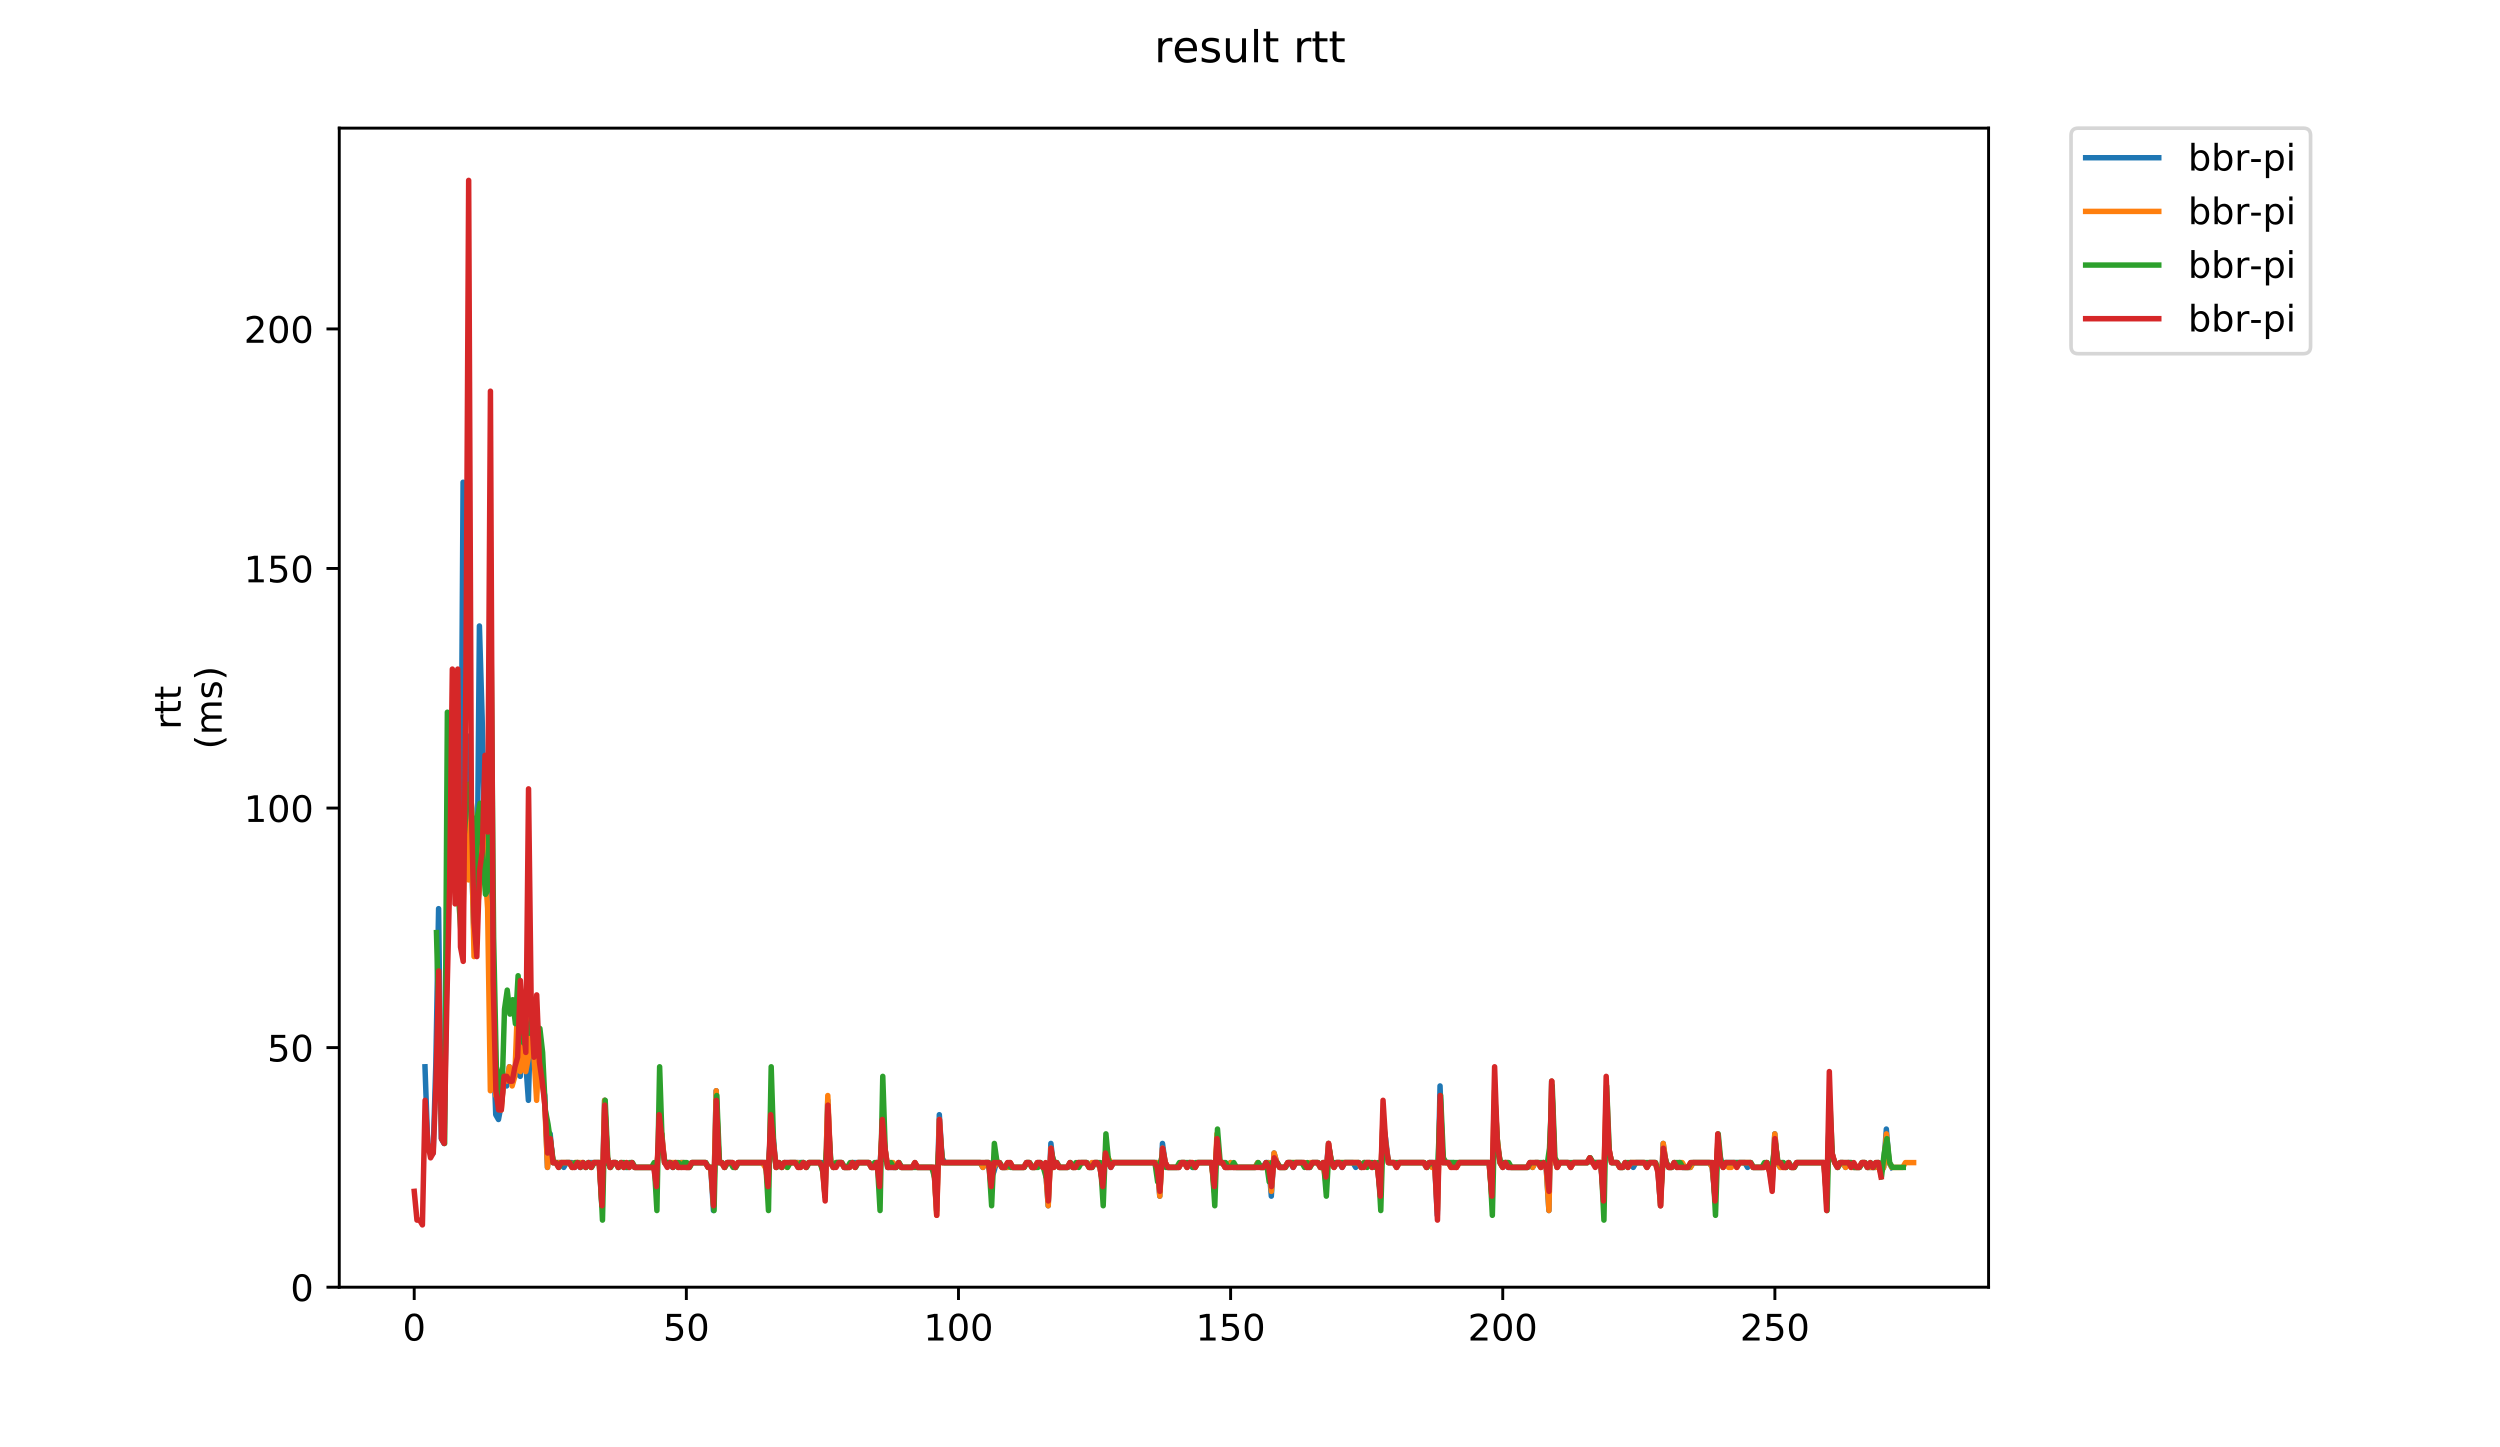 <?xml version="1.0" encoding="utf-8" standalone="no"?>
<!DOCTYPE svg PUBLIC "-//W3C//DTD SVG 1.1//EN"
  "http://www.w3.org/Graphics/SVG/1.1/DTD/svg11.dtd">
<!-- Created with matplotlib (https://matplotlib.org/) -->
<svg height="396pt" version="1.1" viewBox="0 0 684 396" width="684pt" xmlns="http://www.w3.org/2000/svg" xmlns:xlink="http://www.w3.org/1999/xlink">
 <defs>
  <style type="text/css">
*{stroke-linecap:butt;stroke-linejoin:round;}
  </style>
 </defs>
 <g id="figure_1">
  <g id="patch_1">
   <path d="M 0 396 
L 684 396 
L 684 0 
L 0 0 
z
" style="fill:#ffffff;"/>
  </g>
  <g id="axes_1">
   <g id="patch_2">
    <path d="M 92.824 352.174 
L 544.074 352.174 
L 544.074 35.062 
L 92.824 35.062 
z
" style="fill:#ffffff;"/>
   </g>
   <g id="matplotlib.axis_1">
    <g id="xtick_1">
     <g id="line2d_1">
      <defs>
       <path d="M 0 0 
L 0 3.5 
" id="m1fa5f9830e" style="stroke:#000000;stroke-width:0.8;"/>
      </defs>
      <g>
       <use style="stroke:#000000;stroke-width:0.8;" x="113.329" xlink:href="#m1fa5f9830e" y="352.174"/>
      </g>
     </g>
     <g id="text_1">
      <!-- 0 -->
      <defs>
       <path d="M 31.781 66.406 
Q 24.172 66.406 20.328 58.906 
Q 16.5 51.422 16.5 36.375 
Q 16.5 21.391 20.328 13.891 
Q 24.172 6.391 31.781 6.391 
Q 39.453 6.391 43.281 13.891 
Q 47.125 21.391 47.125 36.375 
Q 47.125 51.422 43.281 58.906 
Q 39.453 66.406 31.781 66.406 
z
M 31.781 74.219 
Q 44.047 74.219 50.516 64.516 
Q 56.984 54.828 56.984 36.375 
Q 56.984 17.969 50.516 8.266 
Q 44.047 -1.422 31.781 -1.422 
Q 19.531 -1.422 13.062 8.266 
Q 6.594 17.969 6.594 36.375 
Q 6.594 54.828 13.062 64.516 
Q 19.531 74.219 31.781 74.219 
z
" id="DejaVuSans-48"/>
      </defs>
      <g transform="translate(110.148 366.773)scale(0.1 -0.1)">
       <use xlink:href="#DejaVuSans-48"/>
      </g>
     </g>
    </g>
    <g id="xtick_2">
     <g id="line2d_2">
      <g>
       <use style="stroke:#000000;stroke-width:0.8;" x="187.785" xlink:href="#m1fa5f9830e" y="352.174"/>
      </g>
     </g>
     <g id="text_2">
      <!-- 50 -->
      <defs>
       <path d="M 10.797 72.906 
L 49.516 72.906 
L 49.516 64.594 
L 19.828 64.594 
L 19.828 46.734 
Q 21.969 47.469 24.109 47.828 
Q 26.266 48.188 28.422 48.188 
Q 40.625 48.188 47.75 41.5 
Q 54.891 34.812 54.891 23.391 
Q 54.891 11.625 47.562 5.094 
Q 40.234 -1.422 26.906 -1.422 
Q 22.312 -1.422 17.547 -0.641 
Q 12.797 0.141 7.719 1.703 
L 7.719 11.625 
Q 12.109 9.234 16.797 8.062 
Q 21.484 6.891 26.703 6.891 
Q 35.156 6.891 40.078 11.328 
Q 45.016 15.766 45.016 23.391 
Q 45.016 31 40.078 35.438 
Q 35.156 39.891 26.703 39.891 
Q 22.75 39.891 18.812 39.016 
Q 14.891 38.141 10.797 36.281 
z
" id="DejaVuSans-53"/>
      </defs>
      <g transform="translate(181.422 366.773)scale(0.1 -0.1)">
       <use xlink:href="#DejaVuSans-53"/>
       <use x="63.623" xlink:href="#DejaVuSans-48"/>
      </g>
     </g>
    </g>
    <g id="xtick_3">
     <g id="line2d_3">
      <g>
       <use style="stroke:#000000;stroke-width:0.8;" x="262.24" xlink:href="#m1fa5f9830e" y="352.174"/>
      </g>
     </g>
     <g id="text_3">
      <!-- 100 -->
      <defs>
       <path d="M 12.406 8.297 
L 28.516 8.297 
L 28.516 63.922 
L 10.984 60.406 
L 10.984 69.391 
L 28.422 72.906 
L 38.281 72.906 
L 38.281 8.297 
L 54.391 8.297 
L 54.391 0 
L 12.406 0 
z
" id="DejaVuSans-49"/>
      </defs>
      <g transform="translate(252.696 366.773)scale(0.1 -0.1)">
       <use xlink:href="#DejaVuSans-49"/>
       <use x="63.623" xlink:href="#DejaVuSans-48"/>
       <use x="127.246" xlink:href="#DejaVuSans-48"/>
      </g>
     </g>
    </g>
    <g id="xtick_4">
     <g id="line2d_4">
      <g>
       <use style="stroke:#000000;stroke-width:0.8;" x="336.696" xlink:href="#m1fa5f9830e" y="352.174"/>
      </g>
     </g>
     <g id="text_4">
      <!-- 150 -->
      <g transform="translate(327.152 366.773)scale(0.1 -0.1)">
       <use xlink:href="#DejaVuSans-49"/>
       <use x="63.623" xlink:href="#DejaVuSans-53"/>
       <use x="127.246" xlink:href="#DejaVuSans-48"/>
      </g>
     </g>
    </g>
    <g id="xtick_5">
     <g id="line2d_5">
      <g>
       <use style="stroke:#000000;stroke-width:0.8;" x="411.151" xlink:href="#m1fa5f9830e" y="352.174"/>
      </g>
     </g>
     <g id="text_5">
      <!-- 200 -->
      <defs>
       <path d="M 19.188 8.297 
L 53.609 8.297 
L 53.609 0 
L 7.328 0 
L 7.328 8.297 
Q 12.938 14.109 22.625 23.891 
Q 32.328 33.688 34.812 36.531 
Q 39.547 41.844 41.422 45.531 
Q 43.312 49.219 43.312 52.781 
Q 43.312 58.594 39.234 62.25 
Q 35.156 65.922 28.609 65.922 
Q 23.969 65.922 18.812 64.312 
Q 13.672 62.703 7.812 59.422 
L 7.812 69.391 
Q 13.766 71.781 18.938 73 
Q 24.125 74.219 28.422 74.219 
Q 39.75 74.219 46.484 68.547 
Q 53.219 62.891 53.219 53.422 
Q 53.219 48.922 51.531 44.891 
Q 49.859 40.875 45.406 35.406 
Q 44.188 33.984 37.641 27.219 
Q 31.109 20.453 19.188 8.297 
z
" id="DejaVuSans-50"/>
      </defs>
      <g transform="translate(401.607 366.773)scale(0.1 -0.1)">
       <use xlink:href="#DejaVuSans-50"/>
       <use x="63.623" xlink:href="#DejaVuSans-48"/>
       <use x="127.246" xlink:href="#DejaVuSans-48"/>
      </g>
     </g>
    </g>
    <g id="xtick_6">
     <g id="line2d_6">
      <g>
       <use style="stroke:#000000;stroke-width:0.8;" x="485.607" xlink:href="#m1fa5f9830e" y="352.174"/>
      </g>
     </g>
     <g id="text_6">
      <!-- 250 -->
      <g transform="translate(476.063 366.773)scale(0.1 -0.1)">
       <use xlink:href="#DejaVuSans-50"/>
       <use x="63.623" xlink:href="#DejaVuSans-53"/>
       <use x="127.246" xlink:href="#DejaVuSans-48"/>
      </g>
     </g>
    </g>
   </g>
   <g id="matplotlib.axis_2">
    <g id="ytick_1">
     <g id="line2d_7">
      <defs>
       <path d="M 0 0 
L -3.5 0 
" id="m855d1464d8" style="stroke:#000000;stroke-width:0.8;"/>
      </defs>
      <g>
       <use style="stroke:#000000;stroke-width:0.8;" x="92.824" xlink:href="#m855d1464d8" y="352.174"/>
      </g>
     </g>
     <g id="text_7">
      <!-- 0 -->
      <g transform="translate(79.461 355.973)scale(0.1 -0.1)">
       <use xlink:href="#DejaVuSans-48"/>
      </g>
     </g>
    </g>
    <g id="ytick_2">
     <g id="line2d_8">
      <g>
       <use style="stroke:#000000;stroke-width:0.8;" x="92.824" xlink:href="#m855d1464d8" y="286.628"/>
      </g>
     </g>
     <g id="text_8">
      <!-- 50 -->
      <g transform="translate(73.099 290.427)scale(0.1 -0.1)">
       <use xlink:href="#DejaVuSans-53"/>
       <use x="63.623" xlink:href="#DejaVuSans-48"/>
      </g>
     </g>
    </g>
    <g id="ytick_3">
     <g id="line2d_9">
      <g>
       <use style="stroke:#000000;stroke-width:0.8;" x="92.824" xlink:href="#m855d1464d8" y="221.082"/>
      </g>
     </g>
     <g id="text_9">
      <!-- 100 -->
      <g transform="translate(66.736 224.881)scale(0.1 -0.1)">
       <use xlink:href="#DejaVuSans-49"/>
       <use x="63.623" xlink:href="#DejaVuSans-48"/>
       <use x="127.246" xlink:href="#DejaVuSans-48"/>
      </g>
     </g>
    </g>
    <g id="ytick_4">
     <g id="line2d_10">
      <g>
       <use style="stroke:#000000;stroke-width:0.8;" x="92.824" xlink:href="#m855d1464d8" y="155.536"/>
      </g>
     </g>
     <g id="text_10">
      <!-- 150 -->
      <g transform="translate(66.736 159.335)scale(0.1 -0.1)">
       <use xlink:href="#DejaVuSans-49"/>
       <use x="63.623" xlink:href="#DejaVuSans-53"/>
       <use x="127.246" xlink:href="#DejaVuSans-48"/>
      </g>
     </g>
    </g>
    <g id="ytick_5">
     <g id="line2d_11">
      <g>
       <use style="stroke:#000000;stroke-width:0.8;" x="92.824" xlink:href="#m855d1464d8" y="89.99"/>
      </g>
     </g>
     <g id="text_11">
      <!-- 200 -->
      <g transform="translate(66.736 93.789)scale(0.1 -0.1)">
       <use xlink:href="#DejaVuSans-50"/>
       <use x="63.623" xlink:href="#DejaVuSans-48"/>
       <use x="127.246" xlink:href="#DejaVuSans-48"/>
      </g>
     </g>
    </g>
    <g id="text_12">
     <!-- rtt -->
     <defs>
      <path d="M 41.109 46.297 
Q 39.594 47.172 37.812 47.578 
Q 36.031 48 33.891 48 
Q 26.266 48 22.188 43.047 
Q 18.109 38.094 18.109 28.812 
L 18.109 0 
L 9.078 0 
L 9.078 54.688 
L 18.109 54.688 
L 18.109 46.188 
Q 20.953 51.172 25.484 53.578 
Q 30.031 56 36.531 56 
Q 37.453 56 38.578 55.875 
Q 39.703 55.766 41.062 55.516 
z
" id="DejaVuSans-114"/>
      <path d="M 18.312 70.219 
L 18.312 54.688 
L 36.812 54.688 
L 36.812 47.703 
L 18.312 47.703 
L 18.312 18.016 
Q 18.312 11.328 20.141 9.422 
Q 21.969 7.516 27.594 7.516 
L 36.812 7.516 
L 36.812 0 
L 27.594 0 
Q 17.188 0 13.234 3.875 
Q 9.281 7.766 9.281 18.016 
L 9.281 47.703 
L 2.688 47.703 
L 2.688 54.688 
L 9.281 54.688 
L 9.281 70.219 
z
" id="DejaVuSans-116"/>
     </defs>
     <g transform="translate(49.459 199.594)rotate(-90)scale(0.1 -0.1)">
      <use xlink:href="#DejaVuSans-114"/>
      <use x="41.113" xlink:href="#DejaVuSans-116"/>
      <use x="80.322" xlink:href="#DejaVuSans-116"/>
     </g>
     <!-- (ms) -->
     <defs>
      <path d="M 31 75.875 
Q 24.469 64.656 21.281 53.656 
Q 18.109 42.672 18.109 31.391 
Q 18.109 20.125 21.312 9.062 
Q 24.516 -2 31 -13.188 
L 23.188 -13.188 
Q 15.875 -1.703 12.234 9.375 
Q 8.594 20.453 8.594 31.391 
Q 8.594 42.281 12.203 53.312 
Q 15.828 64.359 23.188 75.875 
z
" id="DejaVuSans-40"/>
      <path d="M 52 44.188 
Q 55.375 50.25 60.062 53.125 
Q 64.75 56 71.094 56 
Q 79.641 56 84.281 50.016 
Q 88.922 44.047 88.922 33.016 
L 88.922 0 
L 79.891 0 
L 79.891 32.719 
Q 79.891 40.578 77.094 44.375 
Q 74.312 48.188 68.609 48.188 
Q 61.625 48.188 57.562 43.547 
Q 53.516 38.922 53.516 30.906 
L 53.516 0 
L 44.484 0 
L 44.484 32.719 
Q 44.484 40.625 41.703 44.406 
Q 38.922 48.188 33.109 48.188 
Q 26.219 48.188 22.156 43.531 
Q 18.109 38.875 18.109 30.906 
L 18.109 0 
L 9.078 0 
L 9.078 54.688 
L 18.109 54.688 
L 18.109 46.188 
Q 21.188 51.219 25.484 53.609 
Q 29.781 56 35.688 56 
Q 41.656 56 45.828 52.969 
Q 50 49.953 52 44.188 
z
" id="DejaVuSans-109"/>
      <path d="M 44.281 53.078 
L 44.281 44.578 
Q 40.484 46.531 36.375 47.5 
Q 32.281 48.484 27.875 48.484 
Q 21.188 48.484 17.844 46.438 
Q 14.5 44.391 14.5 40.281 
Q 14.5 37.156 16.891 35.375 
Q 19.281 33.594 26.516 31.984 
L 29.594 31.297 
Q 39.156 29.25 43.188 25.516 
Q 47.219 21.781 47.219 15.094 
Q 47.219 7.469 41.188 3.016 
Q 35.156 -1.422 24.609 -1.422 
Q 20.219 -1.422 15.453 -0.562 
Q 10.688 0.297 5.422 2 
L 5.422 11.281 
Q 10.406 8.688 15.234 7.391 
Q 20.062 6.109 24.812 6.109 
Q 31.156 6.109 34.562 8.281 
Q 37.984 10.453 37.984 14.406 
Q 37.984 18.062 35.516 20.016 
Q 33.062 21.969 24.703 23.781 
L 21.578 24.516 
Q 13.234 26.266 9.516 29.906 
Q 5.812 33.547 5.812 39.891 
Q 5.812 47.609 11.281 51.797 
Q 16.75 56 26.812 56 
Q 31.781 56 36.172 55.266 
Q 40.578 54.547 44.281 53.078 
z
" id="DejaVuSans-115"/>
      <path d="M 8.016 75.875 
L 15.828 75.875 
Q 23.141 64.359 26.781 53.312 
Q 30.422 42.281 30.422 31.391 
Q 30.422 20.453 26.781 9.375 
Q 23.141 -1.703 15.828 -13.188 
L 8.016 -13.188 
Q 14.5 -2 17.703 9.062 
Q 20.906 20.125 20.906 31.391 
Q 20.906 42.672 17.703 53.656 
Q 14.5 64.656 8.016 75.875 
z
" id="DejaVuSans-41"/>
     </defs>
     <g transform="translate(60.657 204.995)rotate(-90)scale(0.1 -0.1)">
      <use xlink:href="#DejaVuSans-40"/>
      <use x="39.014" xlink:href="#DejaVuSans-109"/>
      <use x="136.426" xlink:href="#DejaVuSans-115"/>
      <use x="188.525" xlink:href="#DejaVuSans-41"/>
     </g>
    </g>
   </g>
   <g id="line2d_12">
    <path clip-path="url(#pbc0a4ebccd)" d="M 116.276 291.872 
L 117.021 312.847 
L 117.765 315.468 
L 118.51 315.468 
L 119.254 290.561 
L 119.999 248.611 
L 120.744 311.536 
L 121.488 312.847 
L 122.233 266.964 
L 122.977 206.662 
L 123.722 210.595 
L 124.466 201.418 
L 125.211 230.259 
L 125.955 249.922 
L 126.7 131.94 
L 127.445 223.704 
L 128.189 201.418 
L 128.934 231.569 
L 129.678 256.477 
L 130.423 256.477 
L 131.167 171.267 
L 131.912 196.175 
L 132.656 230.259 
L 133.401 243.368 
L 134.146 200.107 
L 134.89 284.006 
L 135.635 304.981 
L 136.379 306.292 
L 137.124 302.359 
L 137.868 295.805 
L 138.613 297.116 
L 139.357 291.872 
L 140.847 294.494 
L 141.591 291.872 
L 142.336 294.494 
L 143.08 280.074 
L 144.569 301.048 
L 145.314 274.83 
L 146.058 273.519 
L 146.803 276.141 
L 147.548 295.805 
L 148.292 295.805 
L 149.037 299.737 
L 149.781 319.401 
L 150.526 310.225 
L 151.27 318.09 
L 153.504 318.09 
L 154.249 319.401 
L 154.993 318.09 
L 156.482 318.09 
L 157.227 319.401 
L 157.971 318.09 
L 158.716 319.401 
L 159.46 318.09 
L 160.205 319.401 
L 160.95 318.09 
L 163.928 318.09 
L 164.672 329.889 
L 165.417 301.048 
L 166.161 316.779 
L 166.906 319.401 
L 167.651 318.09 
L 168.395 318.09 
L 169.14 319.401 
L 169.884 318.09 
L 170.629 319.401 
L 172.118 319.401 
L 172.862 318.09 
L 173.607 319.401 
L 178.819 319.401 
L 179.563 320.712 
L 180.308 312.847 
L 181.053 310.225 
L 181.797 318.09 
L 183.286 318.09 
L 184.031 319.401 
L 184.775 318.09 
L 185.52 319.401 
L 186.264 318.09 
L 187.009 318.09 
L 187.754 319.401 
L 188.498 319.401 
L 189.243 318.09 
L 192.965 318.09 
L 193.71 319.401 
L 194.454 319.401 
L 195.199 331.199 
L 195.944 298.426 
L 196.688 318.09 
L 197.433 318.09 
L 198.177 319.401 
L 198.922 318.09 
L 200.411 318.09 
L 201.155 319.401 
L 201.9 318.09 
L 209.346 318.09 
L 210.09 320.712 
L 210.835 310.225 
L 211.579 311.536 
L 212.324 319.401 
L 213.068 318.09 
L 213.813 319.401 
L 214.557 318.09 
L 219.769 318.09 
L 220.514 319.401 
L 221.258 318.09 
L 224.981 318.09 
L 225.726 327.267 
L 226.47 301.048 
L 227.215 318.09 
L 227.959 319.401 
L 228.704 318.09 
L 230.193 318.09 
L 230.938 319.401 
L 232.427 319.401 
L 233.171 318.09 
L 237.639 318.09 
L 238.383 319.401 
L 239.128 319.401 
L 239.872 318.09 
L 240.617 320.712 
L 241.361 310.225 
L 242.106 314.157 
L 242.851 319.401 
L 245.084 319.401 
L 245.829 318.09 
L 246.573 319.401 
L 249.552 319.401 
L 250.296 318.09 
L 251.041 319.401 
L 255.508 319.401 
L 256.253 331.199 
L 256.997 304.981 
L 257.742 316.779 
L 258.486 318.09 
L 268.165 318.09 
L 268.91 319.401 
L 269.655 318.09 
L 270.399 318.09 
L 271.144 322.023 
L 271.888 320.712 
L 272.633 318.09 
L 273.377 318.09 
L 274.122 319.401 
L 275.611 319.401 
L 276.356 318.09 
L 277.1 319.401 
L 280.078 319.401 
L 280.823 318.09 
L 281.567 318.09 
L 282.312 319.401 
L 283.057 319.401 
L 283.801 318.09 
L 284.546 318.09 
L 285.29 319.401 
L 286.035 319.401 
L 286.779 329.889 
L 287.524 312.847 
L 288.268 319.401 
L 289.013 318.09 
L 289.757 319.401 
L 291.991 319.401 
L 292.736 318.09 
L 293.48 319.401 
L 294.225 319.401 
L 294.969 318.09 
L 297.203 318.09 
L 297.948 319.401 
L 298.692 319.401 
L 299.437 318.09 
L 300.181 318.09 
L 300.926 319.401 
L 301.67 323.334 
L 302.415 316.779 
L 303.159 316.779 
L 303.904 319.401 
L 304.649 318.09 
L 316.561 318.09 
L 317.306 327.267 
L 318.051 312.847 
L 318.795 318.09 
L 319.54 319.401 
L 322.518 319.401 
L 323.262 318.09 
L 324.007 318.09 
L 324.752 319.401 
L 325.496 318.09 
L 326.241 319.401 
L 326.985 319.401 
L 327.73 318.09 
L 331.453 318.09 
L 332.197 324.645 
L 332.942 312.847 
L 333.686 318.09 
L 334.431 318.09 
L 335.175 319.401 
L 335.92 319.401 
L 336.664 318.09 
L 337.409 319.401 
L 343.365 319.401 
L 344.11 318.09 
L 344.855 319.401 
L 345.599 319.401 
L 346.344 318.09 
L 347.088 318.09 
L 347.833 327.267 
L 348.577 315.468 
L 349.322 318.09 
L 350.066 319.401 
L 351.556 319.401 
L 352.3 318.09 
L 353.045 318.09 
L 353.789 319.401 
L 354.534 318.09 
L 356.767 318.09 
L 357.512 319.401 
L 358.257 319.401 
L 359.001 318.09 
L 360.49 318.09 
L 361.235 319.401 
L 361.979 318.09 
L 362.724 322.023 
L 363.468 312.847 
L 364.213 318.09 
L 364.958 319.401 
L 365.702 318.09 
L 366.447 318.09 
L 367.191 319.401 
L 367.936 318.09 
L 370.169 318.09 
L 370.914 319.401 
L 371.659 318.09 
L 372.403 319.401 
L 373.148 318.09 
L 374.637 318.09 
L 375.381 319.401 
L 376.126 318.09 
L 376.87 319.401 
L 377.615 325.956 
L 378.359 307.603 
L 379.104 311.536 
L 379.849 318.09 
L 381.338 318.09 
L 382.082 319.401 
L 382.827 318.09 
L 389.528 318.09 
L 390.272 319.401 
L 391.017 318.09 
L 392.506 318.09 
L 393.251 332.51 
L 393.995 297.116 
L 394.74 318.09 
L 397.718 318.09 
L 398.462 319.401 
L 399.207 318.09 
L 407.397 318.09 
L 408.142 325.956 
L 408.886 304.981 
L 410.375 318.09 
L 411.12 319.401 
L 411.864 318.09 
L 412.609 319.401 
L 417.821 319.401 
L 418.565 318.09 
L 419.31 319.401 
L 420.055 318.09 
L 420.799 318.09 
L 421.544 319.401 
L 422.288 318.09 
L 423.033 319.401 
L 423.777 331.199 
L 424.522 295.805 
L 425.266 316.779 
L 426.011 319.401 
L 426.756 318.09 
L 428.989 318.09 
L 429.734 319.401 
L 430.478 318.09 
L 434.201 318.09 
L 434.946 316.779 
L 435.69 318.09 
L 437.924 318.09 
L 438.668 325.956 
L 439.413 307.603 
L 440.158 314.157 
L 440.902 318.09 
L 442.391 318.09 
L 443.136 319.401 
L 443.88 319.401 
L 444.625 318.09 
L 445.369 319.401 
L 446.114 318.09 
L 446.859 319.401 
L 447.603 318.09 
L 449.837 318.09 
L 450.581 319.401 
L 451.326 318.09 
L 452.815 318.09 
L 453.56 319.401 
L 454.304 329.889 
L 455.049 312.847 
L 455.793 318.09 
L 456.538 319.401 
L 457.282 319.401 
L 458.027 318.09 
L 458.771 319.401 
L 459.516 318.09 
L 460.261 319.401 
L 462.494 319.401 
L 463.239 318.09 
L 467.706 318.09 
L 468.451 319.401 
L 469.195 327.267 
L 469.94 314.157 
L 471.429 319.401 
L 472.173 318.09 
L 477.385 318.09 
L 478.13 319.401 
L 478.874 318.09 
L 479.619 319.401 
L 482.597 319.401 
L 483.342 318.09 
L 484.086 319.401 
L 484.831 324.645 
L 485.575 310.225 
L 486.32 318.09 
L 487.064 319.401 
L 487.809 318.09 
L 488.554 319.401 
L 489.298 318.09 
L 490.043 319.401 
L 490.787 319.401 
L 491.532 318.09 
L 498.977 318.09 
L 499.722 325.956 
L 500.466 306.292 
L 501.211 315.468 
L 501.956 318.09 
L 502.7 319.401 
L 503.445 318.09 
L 504.189 318.09 
L 504.934 319.401 
L 505.678 318.09 
L 506.423 318.09 
L 507.167 319.401 
L 508.657 319.401 
L 509.401 318.09 
L 510.146 318.09 
L 510.89 319.401 
L 513.124 319.401 
L 513.868 318.09 
L 514.613 320.712 
L 515.358 319.401 
L 516.102 308.914 
L 516.847 318.09 
L 517.591 319.401 
L 517.591 319.401 
" style="fill:none;stroke:#1f77b4;stroke-linecap:square;stroke-width:1.5;"/>
   </g>
   <g id="line2d_13">
    <path clip-path="url(#pbc0a4ebccd)" d="M 122.248 232.88 
L 122.992 215.838 
L 123.737 232.88 
L 124.481 234.191 
L 125.226 247.301 
L 125.97 247.301 
L 126.715 248.611 
L 127.459 222.393 
L 128.204 240.746 
L 128.949 226.326 
L 129.693 261.721 
L 130.438 249.922 
L 131.182 243.368 
L 131.927 225.015 
L 133.416 248.611 
L 134.16 298.426 
L 134.905 268.275 
L 135.65 299.737 
L 136.394 301.048 
L 137.139 303.67 
L 137.883 294.494 
L 138.628 295.805 
L 139.372 291.872 
L 140.117 297.116 
L 140.861 294.494 
L 141.606 274.83 
L 142.351 293.183 
L 143.095 278.763 
L 143.84 293.183 
L 144.584 289.25 
L 145.329 276.141 
L 146.818 301.048 
L 147.562 285.317 
L 149.052 302.359 
L 149.796 319.401 
L 150.541 311.536 
L 151.285 318.09 
L 155.753 318.09 
L 156.497 319.401 
L 157.242 318.09 
L 159.475 318.09 
L 160.22 319.401 
L 160.964 318.09 
L 161.709 319.401 
L 162.454 318.09 
L 163.943 318.09 
L 164.687 329.889 
L 165.432 301.048 
L 166.176 316.779 
L 166.921 319.401 
L 167.665 318.09 
L 168.41 318.09 
L 169.155 319.401 
L 169.899 318.09 
L 170.644 319.401 
L 171.388 318.09 
L 172.133 319.401 
L 172.877 318.09 
L 173.622 319.401 
L 178.834 319.401 
L 179.578 320.712 
L 180.323 311.536 
L 181.067 310.225 
L 181.812 318.09 
L 184.79 318.09 
L 185.535 319.401 
L 186.279 318.09 
L 187.024 318.09 
L 187.768 319.401 
L 188.513 319.401 
L 189.258 318.09 
L 192.98 318.09 
L 193.725 319.401 
L 194.469 319.401 
L 195.214 329.889 
L 195.958 298.426 
L 196.703 318.09 
L 197.448 318.09 
L 198.192 319.401 
L 198.937 318.09 
L 200.426 318.09 
L 201.17 319.401 
L 201.915 318.09 
L 208.616 318.09 
L 210.105 320.712 
L 210.85 311.536 
L 211.594 312.847 
L 212.339 319.401 
L 213.083 318.09 
L 213.828 319.401 
L 214.572 318.09 
L 215.317 319.401 
L 216.061 318.09 
L 218.295 318.09 
L 219.04 319.401 
L 219.784 318.09 
L 220.529 319.401 
L 221.273 318.09 
L 224.252 318.09 
L 224.996 319.401 
L 225.741 327.267 
L 226.485 299.737 
L 227.23 318.09 
L 227.974 319.401 
L 228.719 318.09 
L 230.208 318.09 
L 230.953 319.401 
L 232.442 319.401 
L 233.186 318.09 
L 233.931 319.401 
L 234.675 318.09 
L 237.654 318.09 
L 238.398 319.401 
L 239.143 319.401 
L 239.887 318.09 
L 240.632 322.023 
L 241.376 308.914 
L 242.865 319.401 
L 243.61 318.09 
L 244.355 318.09 
L 245.099 319.401 
L 245.844 318.09 
L 246.588 319.401 
L 249.566 319.401 
L 250.311 318.09 
L 251.056 319.401 
L 255.523 319.401 
L 256.267 332.51 
L 257.012 306.292 
L 257.757 318.09 
L 268.18 318.09 
L 268.925 319.401 
L 269.669 318.09 
L 270.414 318.09 
L 271.159 322.023 
L 271.903 319.401 
L 272.648 318.09 
L 273.392 318.09 
L 274.137 319.401 
L 275.626 319.401 
L 276.37 318.09 
L 277.115 319.401 
L 280.093 319.401 
L 280.838 318.09 
L 281.582 318.09 
L 282.327 319.401 
L 283.071 319.401 
L 283.816 318.09 
L 284.561 318.09 
L 285.305 319.401 
L 286.05 319.401 
L 286.794 329.889 
L 287.539 314.157 
L 288.283 319.401 
L 289.028 318.09 
L 289.772 319.401 
L 292.006 319.401 
L 292.751 318.09 
L 293.495 319.401 
L 294.24 319.401 
L 294.984 318.09 
L 297.218 318.09 
L 297.962 319.401 
L 298.707 318.09 
L 300.196 318.09 
L 300.941 319.401 
L 301.685 323.334 
L 302.43 316.779 
L 303.174 316.779 
L 303.919 318.09 
L 316.576 318.09 
L 317.321 327.267 
L 318.065 314.157 
L 318.81 318.09 
L 319.555 319.401 
L 322.533 319.401 
L 323.277 318.09 
L 324.022 318.09 
L 324.766 319.401 
L 325.511 318.09 
L 326.256 318.09 
L 327 319.401 
L 327.745 318.09 
L 331.467 318.09 
L 332.212 325.956 
L 332.957 310.225 
L 333.701 318.09 
L 334.446 318.09 
L 335.19 319.401 
L 335.935 319.401 
L 336.679 318.09 
L 337.424 319.401 
L 343.38 319.401 
L 344.125 318.09 
L 344.869 319.401 
L 346.359 319.401 
L 347.103 318.09 
L 347.848 325.956 
L 348.592 315.468 
L 349.337 318.09 
L 350.081 319.401 
L 351.57 319.401 
L 352.315 318.09 
L 356.782 318.09 
L 357.527 319.401 
L 358.271 318.09 
L 360.505 318.09 
L 361.25 319.401 
L 361.994 318.09 
L 362.739 323.334 
L 363.483 312.847 
L 364.228 318.09 
L 364.972 319.401 
L 365.717 318.09 
L 371.673 318.09 
L 372.418 319.401 
L 373.163 318.09 
L 374.652 318.09 
L 375.396 319.401 
L 376.141 318.09 
L 376.885 319.401 
L 377.63 325.956 
L 378.374 306.292 
L 379.119 312.847 
L 379.863 318.09 
L 381.353 318.09 
L 382.097 319.401 
L 382.842 318.09 
L 389.543 318.09 
L 390.287 319.401 
L 391.032 318.09 
L 391.776 319.401 
L 392.521 318.09 
L 393.265 331.199 
L 394.01 302.359 
L 394.755 318.09 
L 396.244 318.09 
L 396.988 319.401 
L 397.733 318.09 
L 398.477 319.401 
L 399.222 318.09 
L 407.412 318.09 
L 408.157 327.267 
L 408.901 298.426 
L 409.646 311.536 
L 410.39 318.09 
L 411.135 319.401 
L 411.879 318.09 
L 412.624 318.09 
L 413.368 319.401 
L 417.836 319.401 
L 418.58 318.09 
L 419.325 319.401 
L 420.069 318.09 
L 420.814 318.09 
L 421.559 319.401 
L 422.303 318.09 
L 423.048 319.401 
L 423.792 331.199 
L 424.537 295.805 
L 425.281 316.779 
L 426.026 319.401 
L 426.77 318.09 
L 429.004 318.09 
L 429.749 319.401 
L 430.493 318.09 
L 434.216 318.09 
L 434.961 316.779 
L 435.705 318.09 
L 437.939 318.09 
L 438.683 325.956 
L 439.428 301.048 
L 440.172 314.157 
L 440.917 318.09 
L 442.406 318.09 
L 443.151 319.401 
L 443.895 319.401 
L 444.64 318.09 
L 445.384 319.401 
L 446.129 318.09 
L 449.852 318.09 
L 450.596 319.401 
L 451.341 318.09 
L 452.83 318.09 
L 453.574 319.401 
L 454.319 329.889 
L 455.064 312.847 
L 455.808 318.09 
L 456.553 319.401 
L 457.297 319.401 
L 458.042 318.09 
L 458.786 319.401 
L 459.531 318.09 
L 460.275 318.09 
L 461.02 319.401 
L 462.509 319.401 
L 463.254 318.09 
L 467.721 318.09 
L 468.465 319.401 
L 469.21 327.267 
L 469.955 312.847 
L 470.699 318.09 
L 471.444 319.401 
L 472.188 318.09 
L 472.933 319.401 
L 473.677 319.401 
L 474.422 318.09 
L 475.166 319.401 
L 475.911 318.09 
L 478.889 318.09 
L 479.634 319.401 
L 482.612 319.401 
L 483.357 318.09 
L 484.101 319.401 
L 484.846 323.334 
L 485.59 310.225 
L 486.335 318.09 
L 487.079 319.401 
L 488.568 319.401 
L 489.313 318.09 
L 490.058 319.401 
L 490.802 319.401 
L 491.547 318.09 
L 498.992 318.09 
L 499.737 327.267 
L 500.481 306.292 
L 501.226 315.468 
L 501.97 318.09 
L 502.715 319.401 
L 503.46 318.09 
L 504.204 318.09 
L 504.949 319.401 
L 505.693 318.09 
L 506.438 319.401 
L 508.671 319.401 
L 509.416 318.09 
L 510.161 318.09 
L 510.905 319.401 
L 513.139 319.401 
L 513.883 318.09 
L 514.628 320.712 
L 515.372 319.401 
L 516.117 310.225 
L 516.862 318.09 
L 517.606 319.401 
L 520.584 319.401 
L 521.329 318.09 
L 523.563 318.09 
L 523.563 318.09 
" style="fill:none;stroke:#ff7f0e;stroke-linecap:square;stroke-width:1.5;"/>
   </g>
   <g id="line2d_14">
    <path clip-path="url(#pbc0a4ebccd)" d="M 119.418 255.166 
L 120.907 311.536 
L 121.652 312.847 
L 122.397 194.864 
L 123.141 239.435 
L 123.886 213.217 
L 124.63 232.88 
L 126.119 255.166 
L 126.864 230.259 
L 127.608 221.082 
L 128.353 214.528 
L 129.097 221.082 
L 129.842 252.544 
L 130.587 223.704 
L 131.331 219.771 
L 132.076 234.191 
L 132.82 244.679 
L 133.565 243.368 
L 134.309 169.956 
L 135.054 256.477 
L 135.798 291.872 
L 136.543 294.494 
L 137.288 301.048 
L 138.032 276.141 
L 138.777 270.897 
L 139.521 277.452 
L 140.266 273.519 
L 141.01 280.074 
L 141.755 266.964 
L 143.244 285.317 
L 143.989 280.074 
L 144.733 282.695 
L 145.478 278.763 
L 146.222 277.452 
L 146.967 285.317 
L 147.711 281.384 
L 148.456 287.939 
L 149.2 303.67 
L 149.945 307.603 
L 151.434 318.09 
L 152.179 318.09 
L 152.923 319.401 
L 153.668 318.09 
L 155.901 318.09 
L 156.646 319.401 
L 157.391 318.09 
L 158.135 318.09 
L 158.88 319.401 
L 159.624 318.09 
L 160.369 319.401 
L 161.113 318.09 
L 161.858 319.401 
L 162.602 318.09 
L 164.092 318.09 
L 164.836 333.821 
L 165.581 301.048 
L 166.325 318.09 
L 167.07 319.401 
L 167.814 318.09 
L 168.559 318.09 
L 169.303 319.401 
L 170.048 318.09 
L 170.793 318.09 
L 171.537 319.401 
L 172.282 318.09 
L 173.026 318.09 
L 173.771 319.401 
L 178.238 319.401 
L 178.983 318.09 
L 179.727 331.199 
L 180.472 291.872 
L 181.216 314.157 
L 181.961 318.09 
L 183.45 318.09 
L 184.195 319.401 
L 184.939 318.09 
L 185.684 318.09 
L 186.428 319.401 
L 187.173 318.09 
L 187.917 318.09 
L 188.662 319.401 
L 189.406 318.09 
L 193.129 318.09 
L 193.874 319.401 
L 194.618 319.401 
L 195.363 331.199 
L 196.107 299.737 
L 196.852 318.09 
L 197.597 318.09 
L 198.341 319.401 
L 199.086 318.09 
L 199.83 318.09 
L 200.575 319.401 
L 201.319 319.401 
L 202.064 318.09 
L 209.509 318.09 
L 210.254 331.199 
L 210.999 291.872 
L 211.743 315.468 
L 212.488 319.401 
L 213.232 318.09 
L 213.977 319.401 
L 214.721 318.09 
L 215.466 319.401 
L 216.21 318.09 
L 217.699 318.09 
L 218.444 319.401 
L 219.189 318.09 
L 219.933 318.09 
L 220.678 319.401 
L 221.422 318.09 
L 224.4 318.09 
L 225.145 320.712 
L 225.89 318.09 
L 226.634 308.914 
L 227.379 318.09 
L 228.123 319.401 
L 228.868 318.09 
L 230.357 318.09 
L 231.101 319.401 
L 231.846 319.401 
L 232.591 318.09 
L 233.335 318.09 
L 234.08 319.401 
L 234.824 318.09 
L 237.802 318.09 
L 238.547 319.401 
L 239.292 318.09 
L 240.036 318.09 
L 240.781 331.199 
L 241.525 294.494 
L 242.27 316.779 
L 243.014 319.401 
L 243.759 318.09 
L 244.503 319.401 
L 245.248 319.401 
L 245.993 318.09 
L 246.737 319.401 
L 254.927 319.401 
L 255.672 322.023 
L 256.416 320.712 
L 257.161 310.225 
L 257.905 318.09 
L 270.563 318.09 
L 271.307 329.889 
L 272.052 312.847 
L 272.797 318.09 
L 273.541 318.09 
L 274.286 319.401 
L 275.03 319.401 
L 275.775 318.09 
L 276.519 319.401 
L 280.242 319.401 
L 280.987 318.09 
L 281.731 318.09 
L 282.476 319.401 
L 283.965 319.401 
L 284.709 318.09 
L 285.454 319.401 
L 286.199 322.023 
L 286.943 322.023 
L 287.688 315.468 
L 288.432 318.09 
L 289.177 318.09 
L 289.921 319.401 
L 292.155 319.401 
L 292.9 318.09 
L 293.644 319.401 
L 294.389 318.09 
L 295.133 319.401 
L 295.878 318.09 
L 297.367 318.09 
L 298.111 319.401 
L 298.856 319.401 
L 299.601 318.09 
L 301.09 318.09 
L 301.834 329.889 
L 302.579 310.225 
L 303.323 318.09 
L 315.981 318.09 
L 316.725 323.334 
L 317.47 318.09 
L 318.214 315.468 
L 318.959 319.401 
L 321.937 319.401 
L 322.682 318.09 
L 325.66 318.09 
L 326.404 319.401 
L 327.149 318.09 
L 331.616 318.09 
L 332.361 329.889 
L 333.105 308.914 
L 333.85 318.09 
L 335.339 318.09 
L 336.084 319.401 
L 336.828 319.401 
L 337.573 318.09 
L 338.317 319.401 
L 343.529 319.401 
L 344.274 318.09 
L 345.018 319.401 
L 345.763 319.401 
L 346.507 318.09 
L 347.252 323.334 
L 347.997 318.09 
L 349.486 318.09 
L 350.23 319.401 
L 351.719 319.401 
L 352.464 318.09 
L 356.187 318.09 
L 356.931 319.401 
L 357.676 318.09 
L 358.42 319.401 
L 359.165 318.09 
L 360.654 318.09 
L 361.399 319.401 
L 362.143 318.09 
L 362.888 327.267 
L 363.632 314.157 
L 364.377 318.09 
L 371.822 318.09 
L 372.567 319.401 
L 373.311 318.09 
L 374.056 319.401 
L 374.801 318.09 
L 375.545 318.09 
L 376.29 319.401 
L 377.034 318.09 
L 377.779 331.199 
L 378.523 306.292 
L 379.268 315.468 
L 380.012 318.09 
L 389.692 318.09 
L 390.436 319.401 
L 391.181 318.09 
L 391.925 318.09 
L 392.67 319.401 
L 393.414 318.09 
L 394.159 299.737 
L 394.904 316.779 
L 395.648 318.09 
L 407.561 318.09 
L 408.305 332.51 
L 409.05 301.048 
L 409.795 314.157 
L 410.539 318.09 
L 412.773 318.09 
L 413.517 319.401 
L 417.985 319.401 
L 418.729 318.09 
L 422.452 318.09 
L 423.197 319.401 
L 423.941 314.157 
L 424.686 297.116 
L 425.43 316.779 
L 426.175 318.09 
L 434.365 318.09 
L 435.109 316.779 
L 435.854 318.09 
L 438.088 318.09 
L 438.832 333.821 
L 439.577 297.116 
L 440.321 315.468 
L 441.066 318.09 
L 442.555 318.09 
L 443.3 319.401 
L 444.044 319.401 
L 444.789 318.09 
L 452.979 318.09 
L 453.723 320.712 
L 454.468 324.645 
L 455.212 315.468 
L 455.957 318.09 
L 456.702 319.401 
L 457.446 319.401 
L 458.191 318.09 
L 459.68 318.09 
L 460.424 319.401 
L 461.913 319.401 
L 462.658 318.09 
L 468.614 318.09 
L 469.359 332.51 
L 470.104 310.225 
L 470.848 318.09 
L 479.038 318.09 
L 479.783 319.401 
L 482.016 319.401 
L 482.761 318.09 
L 483.506 318.09 
L 484.25 320.712 
L 484.995 318.09 
L 485.739 312.847 
L 486.484 318.09 
L 487.973 318.09 
L 488.717 319.401 
L 489.462 318.09 
L 490.206 319.401 
L 490.951 319.401 
L 491.696 318.09 
L 499.141 318.09 
L 499.886 331.199 
L 500.63 301.048 
L 501.375 316.779 
L 502.864 319.401 
L 503.608 318.09 
L 506.587 318.09 
L 507.331 319.401 
L 508.82 319.401 
L 509.565 318.09 
L 510.309 318.09 
L 511.054 319.401 
L 511.799 318.09 
L 512.543 319.401 
L 513.288 318.09 
L 514.032 318.09 
L 514.777 322.023 
L 515.521 315.468 
L 516.266 311.536 
L 517.01 318.09 
L 517.755 319.401 
L 520.733 319.401 
L 520.733 319.401 
" style="fill:none;stroke:#2ca02c;stroke-linecap:square;stroke-width:1.5;"/>
   </g>
   <g id="line2d_15">
    <path clip-path="url(#pbc0a4ebccd)" d="M 113.335 325.956 
L 114.08 333.821 
L 114.824 333.821 
L 115.569 335.132 
L 116.313 301.048 
L 117.058 312.847 
L 117.803 316.779 
L 118.547 315.468 
L 119.292 295.805 
L 120.036 265.653 
L 120.781 311.536 
L 121.525 312.847 
L 122.27 273.519 
L 123.014 242.057 
L 123.759 183.065 
L 124.504 247.301 
L 125.248 183.065 
L 125.993 259.099 
L 126.737 263.032 
L 127.482 184.376 
L 128.226 49.352 
L 128.971 221.082 
L 129.715 252.544 
L 130.46 261.721 
L 131.205 238.124 
L 131.949 232.88 
L 132.694 206.662 
L 133.438 227.637 
L 134.183 107.032 
L 134.927 268.275 
L 135.672 298.426 
L 136.416 303.67 
L 137.161 303.67 
L 137.906 294.494 
L 138.65 294.494 
L 139.395 295.805 
L 140.139 295.805 
L 140.884 291.872 
L 141.628 289.25 
L 142.373 268.275 
L 143.117 280.074 
L 143.862 287.939 
L 144.607 215.838 
L 145.351 276.141 
L 146.096 289.25 
L 146.84 272.208 
L 147.585 290.561 
L 148.329 295.805 
L 149.074 302.359 
L 149.818 315.468 
L 150.563 311.536 
L 151.308 318.09 
L 152.052 318.09 
L 152.797 319.401 
L 153.541 318.09 
L 155.775 318.09 
L 156.519 319.401 
L 157.264 319.401 
L 158.009 318.09 
L 158.753 319.401 
L 159.498 318.09 
L 160.242 319.401 
L 160.987 318.09 
L 161.731 319.401 
L 162.476 318.09 
L 163.965 318.09 
L 164.71 329.889 
L 165.454 302.359 
L 166.199 316.779 
L 166.943 319.401 
L 167.688 318.09 
L 168.432 318.09 
L 169.177 319.401 
L 169.921 318.09 
L 170.666 319.401 
L 171.411 318.09 
L 172.155 319.401 
L 172.9 318.09 
L 173.644 319.401 
L 178.856 319.401 
L 179.601 324.645 
L 180.345 304.981 
L 181.834 318.09 
L 182.579 319.401 
L 183.323 318.09 
L 184.068 319.401 
L 184.813 318.09 
L 185.557 319.401 
L 188.535 319.401 
L 189.28 318.09 
L 193.003 318.09 
L 193.747 319.401 
L 194.492 319.401 
L 195.236 329.889 
L 195.981 301.048 
L 196.725 318.09 
L 197.47 318.09 
L 198.214 319.401 
L 198.959 318.09 
L 200.448 318.09 
L 201.193 319.401 
L 201.937 318.09 
L 209.383 318.09 
L 210.127 324.645 
L 210.872 304.981 
L 211.616 312.847 
L 212.361 319.401 
L 213.106 318.09 
L 213.85 319.401 
L 214.595 318.09 
L 217.573 318.09 
L 218.317 319.401 
L 219.062 319.401 
L 219.807 318.09 
L 220.551 319.401 
L 221.296 318.09 
L 224.274 318.09 
L 225.018 319.401 
L 225.763 328.578 
L 226.508 302.359 
L 227.252 318.09 
L 227.997 319.401 
L 228.741 319.401 
L 229.486 318.09 
L 230.23 318.09 
L 230.975 319.401 
L 232.464 319.401 
L 233.209 318.09 
L 233.953 319.401 
L 234.698 318.09 
L 237.676 318.09 
L 238.42 319.401 
L 239.165 319.401 
L 239.91 318.09 
L 240.654 324.645 
L 241.399 306.292 
L 242.143 314.157 
L 242.888 319.401 
L 245.121 319.401 
L 245.866 318.09 
L 246.611 319.401 
L 249.589 319.401 
L 250.333 318.09 
L 251.078 319.401 
L 255.545 319.401 
L 256.29 332.51 
L 257.034 306.292 
L 257.779 318.09 
L 270.436 318.09 
L 271.181 324.645 
L 271.925 318.09 
L 273.415 318.09 
L 274.159 319.401 
L 274.904 319.401 
L 275.648 318.09 
L 276.393 318.09 
L 277.137 319.401 
L 280.116 319.401 
L 280.86 318.09 
L 281.605 318.09 
L 282.349 319.401 
L 283.094 319.401 
L 283.838 318.09 
L 284.583 318.09 
L 285.327 319.401 
L 286.072 318.09 
L 286.817 328.578 
L 287.561 314.157 
L 288.306 319.401 
L 289.05 318.09 
L 289.795 319.401 
L 292.028 319.401 
L 292.773 318.09 
L 293.517 319.401 
L 294.262 319.401 
L 295.007 318.09 
L 297.24 318.09 
L 297.985 319.401 
L 298.729 319.401 
L 299.474 318.09 
L 300.218 318.09 
L 300.963 319.401 
L 301.708 324.645 
L 302.452 315.468 
L 303.197 318.09 
L 303.941 319.401 
L 304.686 318.09 
L 315.854 318.09 
L 316.599 319.401 
L 317.343 325.956 
L 318.088 314.157 
L 318.832 318.09 
L 319.577 319.401 
L 322.555 319.401 
L 323.3 318.09 
L 324.044 318.09 
L 324.789 319.401 
L 325.533 318.09 
L 326.278 318.09 
L 327.022 319.401 
L 327.767 318.09 
L 331.49 318.09 
L 332.234 324.645 
L 332.979 311.536 
L 333.723 318.09 
L 334.468 318.09 
L 335.213 319.401 
L 345.636 319.401 
L 346.381 318.09 
L 347.125 319.401 
L 347.87 324.645 
L 348.615 316.779 
L 350.104 319.401 
L 351.593 319.401 
L 352.337 318.09 
L 353.082 318.09 
L 353.826 319.401 
L 354.571 318.09 
L 356.805 318.09 
L 357.549 319.401 
L 358.294 319.401 
L 359.038 318.09 
L 360.527 318.09 
L 361.272 319.401 
L 362.017 318.09 
L 362.761 322.023 
L 363.506 312.847 
L 364.25 318.09 
L 364.995 319.401 
L 365.739 318.09 
L 366.484 318.09 
L 367.228 319.401 
L 367.973 318.09 
L 371.696 318.09 
L 372.44 319.401 
L 373.185 319.401 
L 373.929 318.09 
L 374.674 318.09 
L 375.419 319.401 
L 376.163 318.09 
L 376.908 319.401 
L 377.652 327.267 
L 378.397 301.048 
L 379.141 312.847 
L 379.886 318.09 
L 381.375 318.09 
L 382.119 319.401 
L 382.864 318.09 
L 389.565 318.09 
L 390.31 319.401 
L 391.054 318.09 
L 392.543 318.09 
L 393.288 333.821 
L 394.032 299.737 
L 394.777 318.09 
L 396.266 318.09 
L 397.011 319.401 
L 398.5 319.401 
L 399.244 318.09 
L 407.434 318.09 
L 408.179 327.267 
L 408.923 291.872 
L 409.668 312.847 
L 410.413 318.09 
L 411.157 319.401 
L 411.902 318.09 
L 412.646 319.401 
L 417.858 319.401 
L 418.603 318.09 
L 420.836 318.09 
L 421.581 319.401 
L 422.325 318.09 
L 423.07 319.401 
L 423.815 325.956 
L 424.559 295.805 
L 425.304 316.779 
L 426.048 319.401 
L 426.793 318.09 
L 429.026 318.09 
L 429.771 319.401 
L 430.516 318.09 
L 434.238 318.09 
L 434.983 316.779 
L 436.472 319.401 
L 437.217 318.09 
L 437.961 318.09 
L 438.706 328.578 
L 439.45 294.494 
L 440.195 314.157 
L 440.939 318.09 
L 442.428 318.09 
L 443.173 319.401 
L 443.918 319.401 
L 444.662 318.09 
L 445.407 319.401 
L 446.151 318.09 
L 449.874 318.09 
L 450.619 319.401 
L 451.363 318.09 
L 452.852 318.09 
L 453.597 320.712 
L 454.341 329.889 
L 455.086 314.157 
L 455.83 318.09 
L 456.575 319.401 
L 457.32 319.401 
L 458.064 318.09 
L 458.809 319.401 
L 461.787 319.401 
L 462.531 318.09 
L 468.488 318.09 
L 469.232 328.578 
L 469.977 310.225 
L 470.721 318.09 
L 471.466 319.401 
L 472.211 318.09 
L 474.444 318.09 
L 475.189 319.401 
L 475.933 318.09 
L 478.912 318.09 
L 479.656 319.401 
L 482.634 319.401 
L 483.379 318.09 
L 484.123 320.712 
L 484.868 325.956 
L 485.613 311.536 
L 486.357 318.09 
L 487.102 318.09 
L 487.846 319.401 
L 488.591 319.401 
L 489.335 318.09 
L 490.08 319.401 
L 490.824 319.401 
L 491.569 318.09 
L 499.015 318.09 
L 499.759 331.199 
L 500.504 293.183 
L 501.248 315.468 
L 501.993 318.09 
L 502.737 319.401 
L 503.482 318.09 
L 505.716 318.09 
L 506.46 319.401 
L 507.205 318.09 
L 507.949 319.401 
L 508.694 319.401 
L 509.438 318.09 
L 510.183 318.09 
L 510.927 319.401 
L 511.672 318.09 
L 512.417 319.401 
L 513.161 318.09 
L 513.906 318.09 
L 514.65 322.023 
L 514.65 322.023 
" style="fill:none;stroke:#d62728;stroke-linecap:square;stroke-width:1.5;"/>
   </g>
   <g id="patch_3">
    <path d="M 92.824 352.174 
L 92.824 35.062 
" style="fill:none;stroke:#000000;stroke-linecap:square;stroke-linejoin:miter;stroke-width:0.8;"/>
   </g>
   <g id="patch_4">
    <path d="M 544.074 352.174 
L 544.074 35.062 
" style="fill:none;stroke:#000000;stroke-linecap:square;stroke-linejoin:miter;stroke-width:0.8;"/>
   </g>
   <g id="patch_5">
    <path d="M 92.824 352.174 
L 544.074 352.174 
" style="fill:none;stroke:#000000;stroke-linecap:square;stroke-linejoin:miter;stroke-width:0.8;"/>
   </g>
   <g id="patch_6">
    <path d="M 92.824 35.062 
L 544.074 35.062 
" style="fill:none;stroke:#000000;stroke-linecap:square;stroke-linejoin:miter;stroke-width:0.8;"/>
   </g>
   <g id="legend_1">
    <g id="patch_7">
     <path d="M 568.636 96.775 
L 630.169 96.775 
Q 632.169 96.775 632.169 94.775 
L 632.169 37.062 
Q 632.169 35.062 630.169 35.062 
L 568.636 35.062 
Q 566.636 35.062 566.636 37.062 
L 566.636 94.775 
Q 566.636 96.775 568.636 96.775 
z
" style="fill:#ffffff;opacity:0.8;stroke:#cccccc;stroke-linejoin:miter;"/>
    </g>
    <g id="line2d_16">
     <path d="M 570.636 43.161 
L 590.636 43.161 
" style="fill:none;stroke:#1f77b4;stroke-linecap:square;stroke-width:1.5;"/>
    </g>
    <g id="line2d_17"/>
    <g id="text_13">
     <!-- bbr-pi -->
     <defs>
      <path d="M 48.688 27.297 
Q 48.688 37.203 44.609 42.844 
Q 40.531 48.484 33.406 48.484 
Q 26.266 48.484 22.188 42.844 
Q 18.109 37.203 18.109 27.297 
Q 18.109 17.391 22.188 11.75 
Q 26.266 6.109 33.406 6.109 
Q 40.531 6.109 44.609 11.75 
Q 48.688 17.391 48.688 27.297 
z
M 18.109 46.391 
Q 20.953 51.266 25.266 53.625 
Q 29.594 56 35.594 56 
Q 45.562 56 51.781 48.094 
Q 58.016 40.188 58.016 27.297 
Q 58.016 14.406 51.781 6.484 
Q 45.562 -1.422 35.594 -1.422 
Q 29.594 -1.422 25.266 0.953 
Q 20.953 3.328 18.109 8.203 
L 18.109 0 
L 9.078 0 
L 9.078 75.984 
L 18.109 75.984 
z
" id="DejaVuSans-98"/>
      <path d="M 4.891 31.391 
L 31.203 31.391 
L 31.203 23.391 
L 4.891 23.391 
z
" id="DejaVuSans-45"/>
      <path d="M 18.109 8.203 
L 18.109 -20.797 
L 9.078 -20.797 
L 9.078 54.688 
L 18.109 54.688 
L 18.109 46.391 
Q 20.953 51.266 25.266 53.625 
Q 29.594 56 35.594 56 
Q 45.562 56 51.781 48.094 
Q 58.016 40.188 58.016 27.297 
Q 58.016 14.406 51.781 6.484 
Q 45.562 -1.422 35.594 -1.422 
Q 29.594 -1.422 25.266 0.953 
Q 20.953 3.328 18.109 8.203 
z
M 48.688 27.297 
Q 48.688 37.203 44.609 42.844 
Q 40.531 48.484 33.406 48.484 
Q 26.266 48.484 22.188 42.844 
Q 18.109 37.203 18.109 27.297 
Q 18.109 17.391 22.188 11.75 
Q 26.266 6.109 33.406 6.109 
Q 40.531 6.109 44.609 11.75 
Q 48.688 17.391 48.688 27.297 
z
" id="DejaVuSans-112"/>
      <path d="M 9.422 54.688 
L 18.406 54.688 
L 18.406 0 
L 9.422 0 
z
M 9.422 75.984 
L 18.406 75.984 
L 18.406 64.594 
L 9.422 64.594 
z
" id="DejaVuSans-105"/>
     </defs>
     <g transform="translate(598.636 46.661)scale(0.1 -0.1)">
      <use xlink:href="#DejaVuSans-98"/>
      <use x="63.477" xlink:href="#DejaVuSans-98"/>
      <use x="126.953" xlink:href="#DejaVuSans-114"/>
      <use x="167.973" xlink:href="#DejaVuSans-45"/>
      <use x="204.057" xlink:href="#DejaVuSans-112"/>
      <use x="267.533" xlink:href="#DejaVuSans-105"/>
     </g>
    </g>
    <g id="line2d_18">
     <path d="M 570.636 57.839 
L 590.636 57.839 
" style="fill:none;stroke:#ff7f0e;stroke-linecap:square;stroke-width:1.5;"/>
    </g>
    <g id="line2d_19"/>
    <g id="text_14">
     <!-- bbr-pi -->
     <g transform="translate(598.636 61.339)scale(0.1 -0.1)">
      <use xlink:href="#DejaVuSans-98"/>
      <use x="63.477" xlink:href="#DejaVuSans-98"/>
      <use x="126.953" xlink:href="#DejaVuSans-114"/>
      <use x="167.973" xlink:href="#DejaVuSans-45"/>
      <use x="204.057" xlink:href="#DejaVuSans-112"/>
      <use x="267.533" xlink:href="#DejaVuSans-105"/>
     </g>
    </g>
    <g id="line2d_20">
     <path d="M 570.636 72.517 
L 590.636 72.517 
" style="fill:none;stroke:#2ca02c;stroke-linecap:square;stroke-width:1.5;"/>
    </g>
    <g id="line2d_21"/>
    <g id="text_15">
     <!-- bbr-pi -->
     <g transform="translate(598.636 76.017)scale(0.1 -0.1)">
      <use xlink:href="#DejaVuSans-98"/>
      <use x="63.477" xlink:href="#DejaVuSans-98"/>
      <use x="126.953" xlink:href="#DejaVuSans-114"/>
      <use x="167.973" xlink:href="#DejaVuSans-45"/>
      <use x="204.057" xlink:href="#DejaVuSans-112"/>
      <use x="267.533" xlink:href="#DejaVuSans-105"/>
     </g>
    </g>
    <g id="line2d_22">
     <path d="M 570.636 87.195 
L 590.636 87.195 
" style="fill:none;stroke:#d62728;stroke-linecap:square;stroke-width:1.5;"/>
    </g>
    <g id="line2d_23"/>
    <g id="text_16">
     <!-- bbr-pi -->
     <g transform="translate(598.636 90.695)scale(0.1 -0.1)">
      <use xlink:href="#DejaVuSans-98"/>
      <use x="63.477" xlink:href="#DejaVuSans-98"/>
      <use x="126.953" xlink:href="#DejaVuSans-114"/>
      <use x="167.973" xlink:href="#DejaVuSans-45"/>
      <use x="204.057" xlink:href="#DejaVuSans-112"/>
      <use x="267.533" xlink:href="#DejaVuSans-105"/>
     </g>
    </g>
   </g>
  </g>
  <g id="text_17">
   <!-- result rtt -->
   <defs>
    <path d="M 56.203 29.594 
L 56.203 25.203 
L 14.891 25.203 
Q 15.484 15.922 20.484 11.062 
Q 25.484 6.203 34.422 6.203 
Q 39.594 6.203 44.453 7.469 
Q 49.312 8.734 54.109 11.281 
L 54.109 2.781 
Q 49.266 0.734 44.188 -0.344 
Q 39.109 -1.422 33.891 -1.422 
Q 20.797 -1.422 13.156 6.188 
Q 5.516 13.812 5.516 26.812 
Q 5.516 40.234 12.766 48.109 
Q 20.016 56 32.328 56 
Q 43.359 56 49.781 48.891 
Q 56.203 41.797 56.203 29.594 
z
M 47.219 32.234 
Q 47.125 39.594 43.094 43.984 
Q 39.062 48.391 32.422 48.391 
Q 24.906 48.391 20.391 44.141 
Q 15.875 39.891 15.188 32.172 
z
" id="DejaVuSans-101"/>
    <path d="M 8.5 21.578 
L 8.5 54.688 
L 17.484 54.688 
L 17.484 21.922 
Q 17.484 14.156 20.5 10.266 
Q 23.531 6.391 29.594 6.391 
Q 36.859 6.391 41.078 11.031 
Q 45.312 15.672 45.312 23.688 
L 45.312 54.688 
L 54.297 54.688 
L 54.297 0 
L 45.312 0 
L 45.312 8.406 
Q 42.047 3.422 37.719 1 
Q 33.406 -1.422 27.688 -1.422 
Q 18.266 -1.422 13.375 4.438 
Q 8.5 10.297 8.5 21.578 
z
M 31.109 56 
z
" id="DejaVuSans-117"/>
    <path d="M 9.422 75.984 
L 18.406 75.984 
L 18.406 0 
L 9.422 0 
z
" id="DejaVuSans-108"/>
    <path id="DejaVuSans-32"/>
   </defs>
   <g transform="translate(315.818 17.038)scale(0.12 -0.12)">
    <use xlink:href="#DejaVuSans-114"/>
    <use x="41.082" xlink:href="#DejaVuSans-101"/>
    <use x="102.605" xlink:href="#DejaVuSans-115"/>
    <use x="154.705" xlink:href="#DejaVuSans-117"/>
    <use x="218.084" xlink:href="#DejaVuSans-108"/>
    <use x="245.867" xlink:href="#DejaVuSans-116"/>
    <use x="285.076" xlink:href="#DejaVuSans-32"/>
    <use x="316.863" xlink:href="#DejaVuSans-114"/>
    <use x="357.977" xlink:href="#DejaVuSans-116"/>
    <use x="397.186" xlink:href="#DejaVuSans-116"/>
   </g>
  </g>
 </g>
 <defs>
  <clipPath id="pbc0a4ebccd">
   <rect height="317.112" width="451.25" x="92.824" y="35.062"/>
  </clipPath>
 </defs>
</svg>
